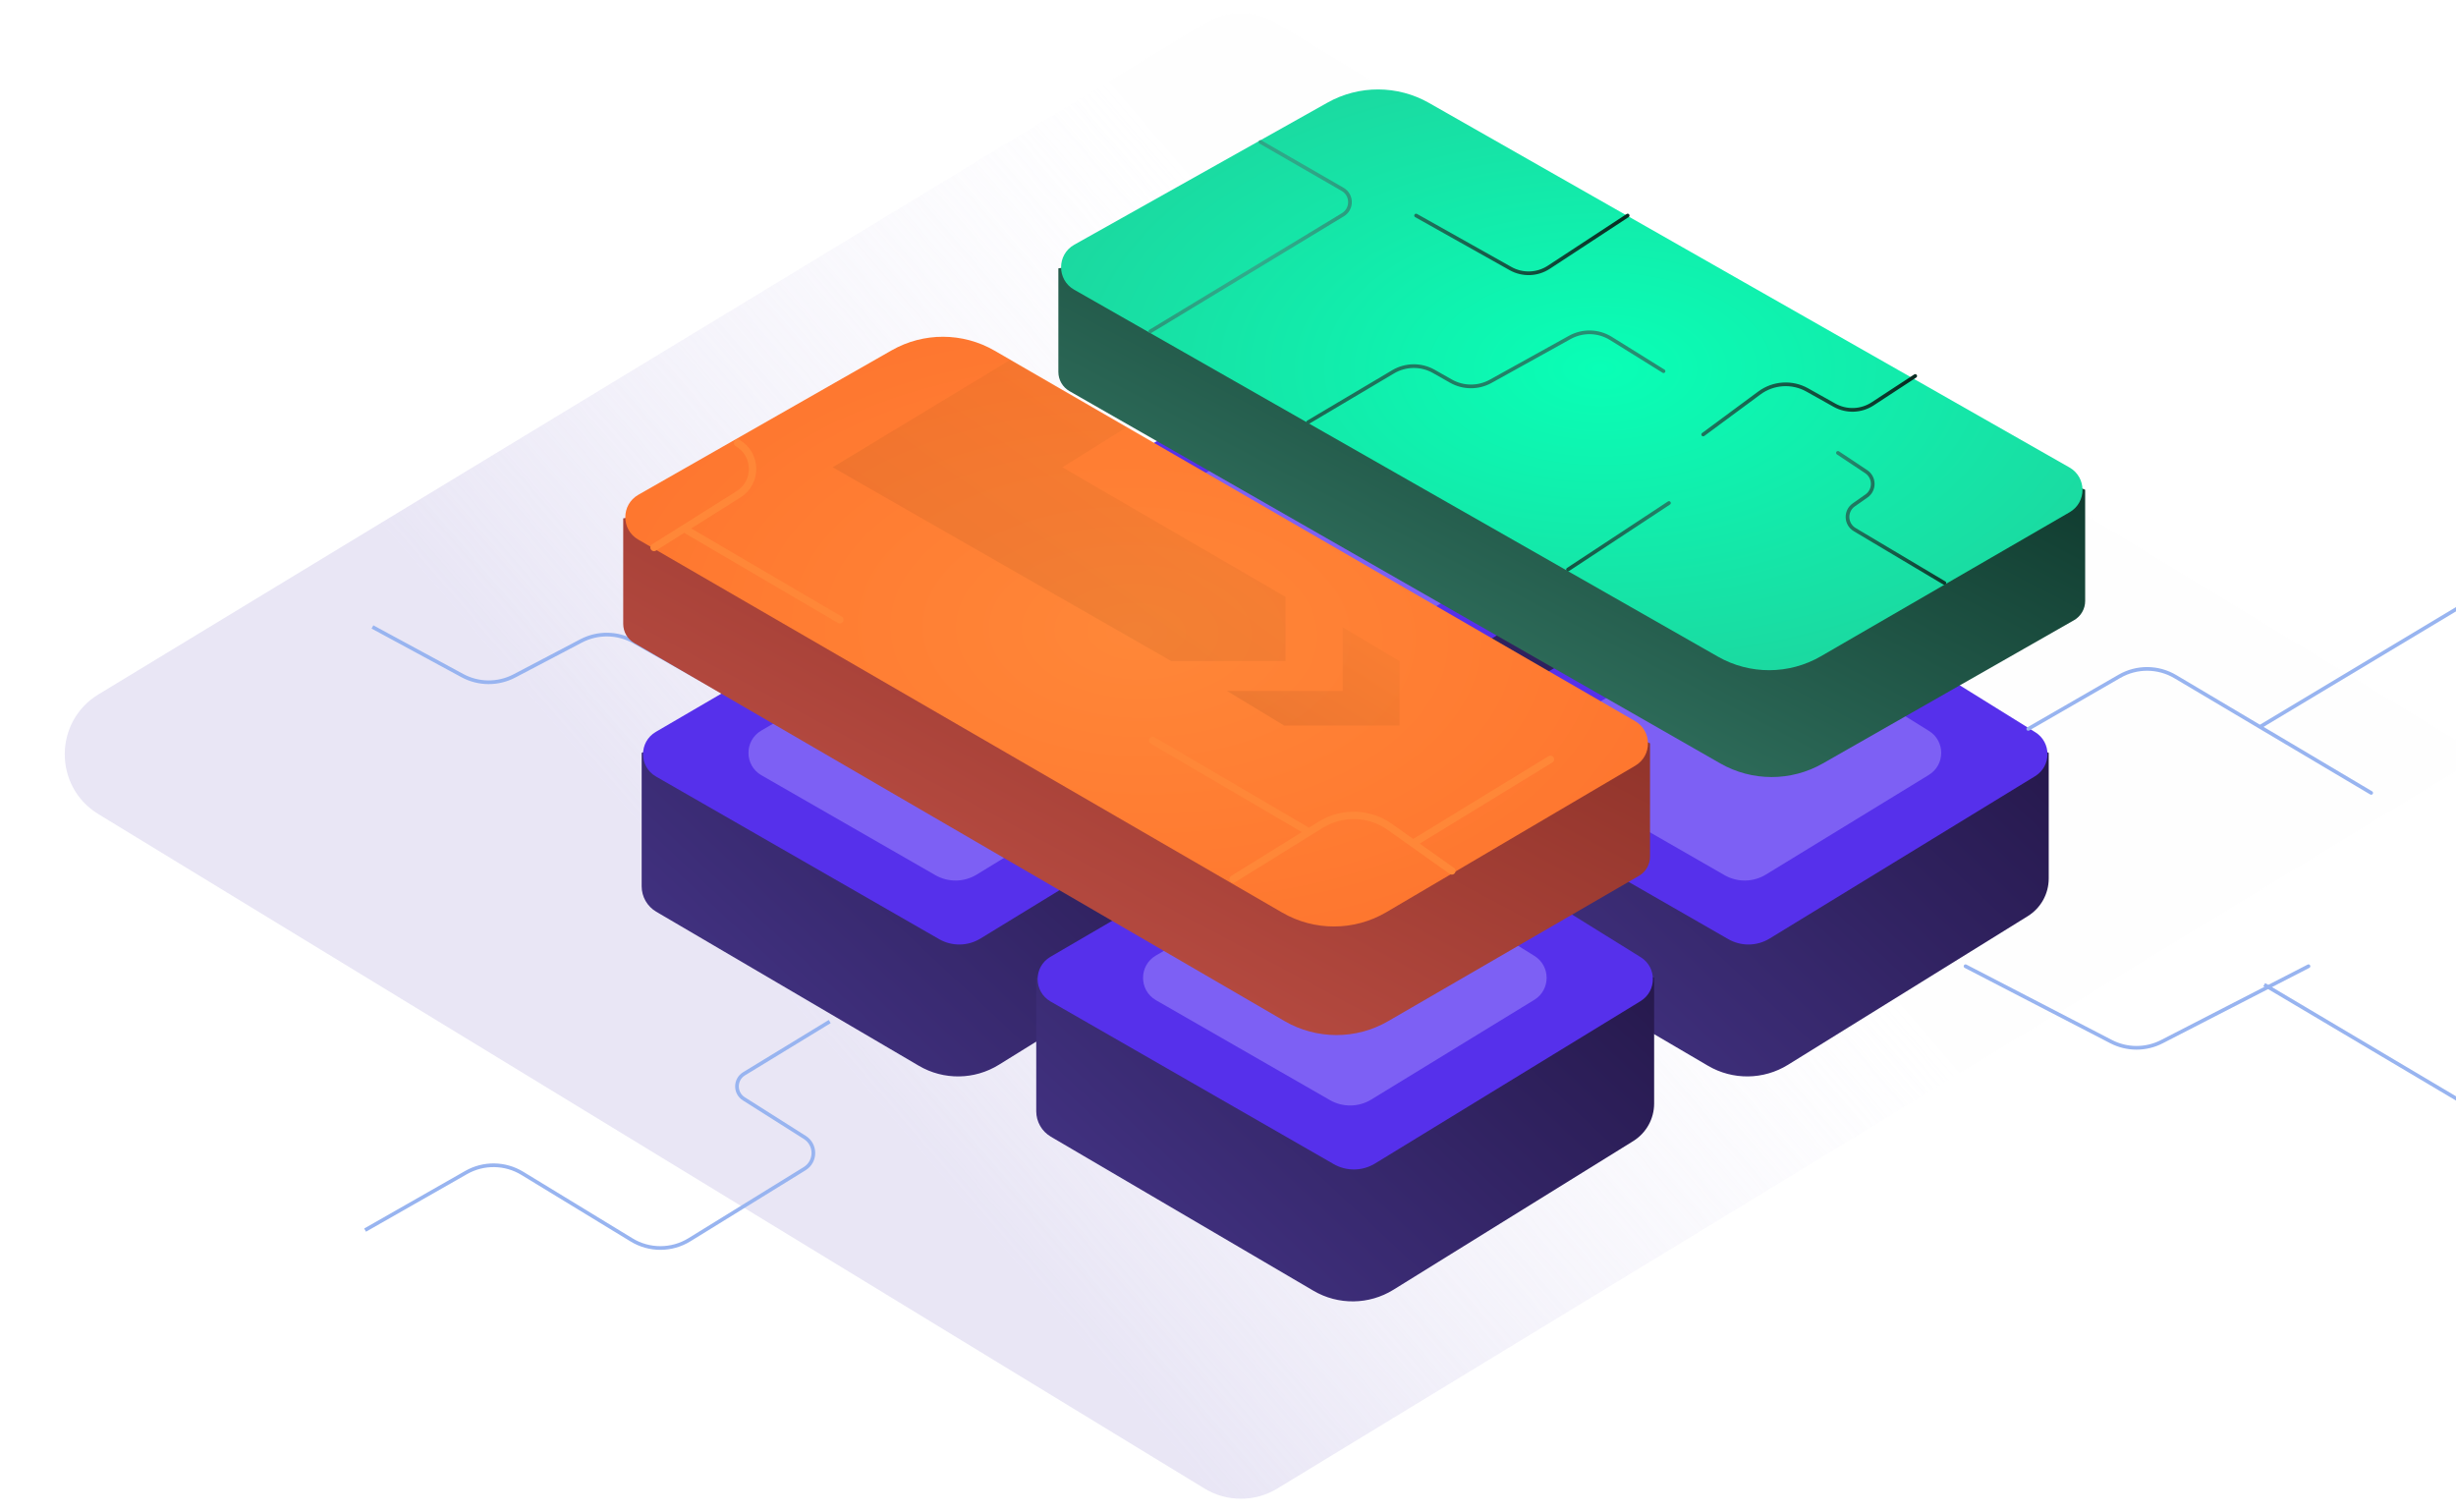 <svg width="666" height="410" viewBox="0 0 666 410" fill="none" xmlns="http://www.w3.org/2000/svg">
<g opacity="0.573" filter="url(#filter0_f)">
<path fill-rule="evenodd" clip-rule="evenodd" d="M26.707 188.284C14.53 195.672 14.512 213.336 26.673 220.75L326.62 403.615C332.688 407.315 340.315 407.318 346.387 403.624L673 204.876L346.361 6.304C340.302 2.621 332.696 2.618 326.634 6.296L26.707 188.284Z" fill="url(#paint0_linear)"/>
</g>
<path fill-rule="evenodd" clip-rule="evenodd" d="M281 142.149V178.317C281 181.156 282.504 183.781 284.952 185.218L356.166 226.992C362.885 230.934 371.235 230.832 377.856 226.728L442.88 186.419C446.409 184.23 448.557 180.373 448.557 176.219V142.149L364.778 106.721L281 142.149Z" fill="url(#paint1_linear)"/>
<path fill-rule="evenodd" clip-rule="evenodd" d="M284.85 136.446C280.201 139.157 280.223 145.883 284.89 148.563L361.654 192.648C365.14 194.65 369.441 194.591 372.871 192.493L444.87 148.465C449.316 145.746 449.338 139.296 444.911 136.547L372.933 91.849C369.473 89.7 365.108 89.639 361.589 91.692L284.85 136.446Z" fill="#5630EB"/>
<g filter="url(#filter1_f)">
<path fill-rule="evenodd" clip-rule="evenodd" d="M321.542 136.286C316.893 138.998 316.916 145.723 321.583 148.403L360.414 170.704C363.901 172.706 368.201 172.647 371.631 170.55L408.006 148.306C412.452 145.587 412.474 139.137 408.047 136.387L371.693 113.812C368.233 111.663 363.868 111.602 360.349 113.655L321.542 136.286Z" fill="#6C52DA" style="mix-blend-mode:lighten"/>
</g>
<g filter="url(#filter2_f)">
<path fill-rule="evenodd" clip-rule="evenodd" d="M313.44 136.1C308.791 138.812 308.813 145.537 313.48 148.217L360.641 175.302C364.127 177.304 368.428 177.244 371.858 175.147L416.055 148.12C420.502 145.401 420.524 138.951 416.096 136.201L371.92 108.768C368.46 106.619 364.094 106.559 360.576 108.611L313.44 136.1Z" fill="#7D60F4" style="mix-blend-mode:lighten"/>
</g>
<path fill-rule="evenodd" clip-rule="evenodd" d="M388 204.149V240.317C388 243.156 389.504 245.781 391.952 247.218L463.166 288.992C469.885 292.934 478.235 292.832 484.856 288.728L549.88 248.419C553.409 246.23 555.557 242.373 555.557 238.219V204.149L471.778 168.721L388 204.149Z" fill="url(#paint2_linear)"/>
<path fill-rule="evenodd" clip-rule="evenodd" d="M391.85 198.446C387.201 201.157 387.223 207.883 391.89 210.563L468.654 254.648C472.14 256.65 476.441 256.591 479.871 254.493L551.87 210.465C556.316 207.746 556.338 201.296 551.911 198.547L479.933 153.849C476.473 151.7 472.108 151.639 468.589 153.692L391.85 198.446Z" fill="#5630EB"/>
<g filter="url(#filter3_f)">
<path fill-rule="evenodd" clip-rule="evenodd" d="M428.542 198.286C423.893 200.998 423.916 207.723 428.583 210.403L467.414 232.704C470.901 234.706 475.201 234.647 478.631 232.55L515.006 210.306C519.452 207.587 519.474 201.137 515.047 198.387L478.693 175.812C475.233 173.663 470.868 173.602 467.349 175.655L428.542 198.286Z" fill="#6C52DA" style="mix-blend-mode:lighten"/>
</g>
<g filter="url(#filter4_f)">
<path fill-rule="evenodd" clip-rule="evenodd" d="M420.44 198.1C415.791 200.812 415.813 207.537 420.48 210.217L467.641 237.302C471.127 239.304 475.428 239.244 478.858 237.147L523.055 210.12C527.502 207.401 527.524 200.951 523.096 198.201L478.92 170.768C475.46 168.619 471.095 168.559 467.576 170.611L420.44 198.1Z" fill="#7D60F4" style="mix-blend-mode:lighten"/>
</g>
<path fill-rule="evenodd" clip-rule="evenodd" d="M174 204.149V240.317C174 243.156 175.504 245.781 177.952 247.218L249.166 288.992C255.885 292.934 264.235 292.832 270.856 288.728L335.88 248.419C339.409 246.23 341.557 242.373 341.557 238.219V204.149L257.778 168.721L174 204.149Z" fill="url(#paint3_linear)"/>
<path fill-rule="evenodd" clip-rule="evenodd" d="M177.85 198.446C173.201 201.157 173.223 207.883 177.89 210.563L254.654 254.648C258.14 256.65 262.441 256.591 265.871 254.493L337.87 210.465C342.316 207.746 342.338 201.296 337.911 198.547L265.933 153.849C262.473 151.7 258.108 151.639 254.589 153.692L177.85 198.446Z" fill="#5630EB"/>
<g filter="url(#filter5_f)">
<path fill-rule="evenodd" clip-rule="evenodd" d="M214.542 198.286C209.893 200.998 209.916 207.723 214.583 210.403L253.414 232.704C256.901 234.706 261.201 234.647 264.631 232.55L301.006 210.306C305.452 207.587 305.474 201.137 301.047 198.387L264.693 175.812C261.233 173.663 256.868 173.602 253.349 175.655L214.542 198.286Z" fill="#6C52DA" style="mix-blend-mode:lighten"/>
</g>
<g filter="url(#filter6_f)">
<path fill-rule="evenodd" clip-rule="evenodd" d="M206.44 198.1C201.791 200.812 201.813 207.537 206.48 210.217L253.641 237.302C257.127 239.304 261.428 239.244 264.858 237.147L309.055 210.12C313.502 207.401 313.524 200.951 309.096 198.201L264.92 170.768C261.46 168.619 257.094 168.559 253.576 170.611L206.44 198.1Z" fill="#7D60F4" style="mix-blend-mode:lighten"/>
</g>
<path fill-rule="evenodd" clip-rule="evenodd" d="M281 265.149V301.317C281 304.156 282.504 306.781 284.952 308.218L356.166 349.992C362.885 353.934 371.235 353.832 377.856 349.728L442.88 309.419C446.409 307.23 448.557 303.373 448.557 299.219V265.149L364.778 229.721L281 265.149Z" fill="url(#paint4_linear)"/>
<path fill-rule="evenodd" clip-rule="evenodd" d="M284.85 259.446C280.201 262.157 280.223 268.883 284.89 271.563L361.654 315.648C365.14 317.65 369.441 317.591 372.871 315.493L444.87 271.465C449.316 268.746 449.338 262.296 444.911 259.547L372.933 214.849C369.473 212.7 365.108 212.639 361.589 214.692L284.85 259.446Z" fill="#5630EB"/>
<g filter="url(#filter7_f)">
<path fill-rule="evenodd" clip-rule="evenodd" d="M321.542 259.286C316.893 261.998 316.916 268.723 321.583 271.403L360.414 293.704C363.901 295.706 368.201 295.647 371.631 293.55L408.006 271.306C412.452 268.587 412.474 262.137 408.047 259.387L371.693 236.812C368.233 234.663 363.868 234.602 360.349 236.655L321.542 259.286Z" fill="#6C52DA" style="mix-blend-mode:lighten"/>
</g>
<g filter="url(#filter8_f)">
<path fill-rule="evenodd" clip-rule="evenodd" d="M313.44 259.1C308.791 261.812 308.813 268.537 313.48 271.217L360.641 298.302C364.127 300.304 368.428 300.244 371.858 298.147L416.055 271.12C420.502 268.401 420.524 261.951 416.096 259.201L371.92 231.768C368.46 229.619 364.094 229.559 360.576 231.611L313.44 259.1Z" fill="#7D60F4" style="mix-blend-mode:lighten"/>
</g>
<g filter="url(#filter9_d)">
<path fill-rule="evenodd" clip-rule="evenodd" d="M282 85.852C282 88.004 283.153 89.992 285.021 91.06L461.503 192.008C470.104 196.929 480.666 196.936 489.274 192.028L557.412 153.177C559.285 152.109 560.44 150.12 560.44 147.964V117.793L374.936 47.232C370.416 45.513 365.529 44.994 360.749 45.724L282 57.765V85.852Z" fill="url(#paint5_linear)"/>
<path fill-rule="evenodd" clip-rule="evenodd" d="M286.313 51.358C281.565 54.023 281.542 60.849 286.272 63.545L460.863 163.056C469.517 167.988 480.14 167.952 488.76 162.961L556.226 123.894C560.902 121.186 560.877 114.425 556.18 111.753L382.52 12.918C373.987 8.061 363.532 8.029 354.969 12.834L286.313 51.358Z" fill="url(#paint6_radial)"/>
<path d="M522.27 143.091L497.949 128.609C495.455 127.124 495.323 123.562 497.699 121.896L501.131 119.491C503.437 117.875 503.395 114.443 501.049 112.884L493.397 107.799" stroke="url(#paint7_radial)" stroke-linecap="round"/>
<path d="M420.205 139.423L447.577 121.395" stroke="url(#paint8_radial)" stroke-linecap="round" stroke-linejoin="round"/>
<path d="M349.735 99.485L372.779 85.816C376.172 83.804 380.383 83.762 383.815 85.707L388.465 88.344C391.798 90.233 395.874 90.252 399.225 88.394L420.687 76.491C424.177 74.555 428.442 74.662 431.831 76.77L446.109 85.65" stroke="url(#paint9_radial)" stroke-linecap="round"/>
<path d="M306.941 74.85L359.15 43.227C361.753 41.65 361.712 37.86 359.076 36.34L336.807 23.503" stroke="url(#paint10_radial)" stroke-linecap="round"/>
<path d="M436.378 43.444L414.993 57.465C411.872 59.511 407.87 59.649 404.615 57.822L379.003 43.444" stroke="url(#paint11_radial)" stroke-linecap="round"/>
<path d="M514.356 86.951L502.81 94.508C499.692 96.549 495.697 96.686 492.446 94.864L487.898 92.316L485.088 90.741C480.972 88.434 475.886 88.754 472.091 91.558L456.857 102.814" stroke="url(#paint12_radial)" stroke-linecap="round"/>
</g>
<path d="M195 187L171.908 174.001C167.477 171.506 162.083 171.427 157.579 173.79L139.488 183.285C135.063 185.607 129.772 185.573 125.377 183.194L101 170" stroke="#98B4F0"/>
<g filter="url(#filter10_d)">
<path fill-rule="evenodd" clip-rule="evenodd" d="M164 154.18C164 156.317 165.137 158.293 166.985 159.367L343.334 261.873C352.021 266.922 362.748 266.93 371.442 261.892L439.448 222.489C441.3 221.416 442.44 219.438 442.44 217.298V186.554L257.03 114.887C252.451 113.118 247.487 112.583 242.636 113.336L164 125.554V154.18Z" fill="url(#paint13_linear)"/>
<path fill-rule="evenodd" clip-rule="evenodd" d="M168.1 119.166C163.408 121.841 163.385 128.597 168.059 131.304L342.694 232.451C351.434 237.513 362.222 237.476 370.927 232.354L438.436 192.63C443.056 189.911 443.031 183.221 438.391 180.537L264.687 80.078C256.068 75.093 245.45 75.061 236.8 79.993L168.1 119.166Z" fill="url(#paint14_radial)"/>
<path fill-rule="evenodd" clip-rule="evenodd" d="M300.411 100.897L283.08 111.706L343.596 146.851V164.255H325.65H312.614L220.802 111.706L268.819 82.661L300.411 100.897Z" fill="url(#paint15_linear)"/>
<path fill-rule="evenodd" clip-rule="evenodd" d="M359.089 155.097V172.354H327.725L343.233 181.74H374.503V164.265L359.089 155.097Z" fill="url(#paint16_linear)"/>
<path d="M329.395 223.369L353.105 208.655C358.917 205.047 366.326 205.275 371.906 209.234L388.704 221.152" stroke="#FF8738" stroke-width="2" stroke-linecap="round"/>
<path d="M378.68 213.378L415.434 190.898" stroke="#FF8738" stroke-width="2" stroke-linecap="round"/>
<path d="M172.353 133.449L195.281 119.03C200.45 115.78 200.312 108.2 195.028 105.141V105.141" stroke="#FF8738" stroke-width="2" stroke-linecap="round"/>
<path d="M181.161 128.697L222.742 153.047" stroke="#FF8738" stroke-width="2" stroke-linecap="round"/>
<path d="M307.561 185.77L349.142 210.12" stroke="#FF8738" stroke-width="2" stroke-linecap="round"/>
</g>
<path d="M225 277L201.77 291.162C199.238 292.706 199.207 296.371 201.713 297.957L218.239 308.418C221.362 310.394 221.336 314.958 218.191 316.898L186.951 336.171C182.149 339.134 176.089 339.151 171.27 336.215L141.637 318.159C136.979 315.32 131.146 315.234 126.406 317.935L99 333.552" stroke="#98B4F0"/>
<path d="M533 262L572.475 282.44C576.788 284.673 581.915 284.68 586.234 282.458L626 262" stroke="#98B4F0" stroke-linecap="round"/>
<path d="M614 267L673 302" stroke="#98B4F0"/>
<path d="M550 197.651L574.741 183.384C579.437 180.676 585.228 180.712 589.89 183.479L643 215" stroke="#98B4F0" stroke-linecap="round"/>
<path d="M613 197L673 161" stroke="#98B4F0"/>
<defs>
<filter id="filter0_f" x="14.845" y="0.821" width="660.873" height="408.29" filterUnits="userSpaceOnUse" color-interpolation-filters="sRGB">
<feFlood flood-opacity="0" result="BackgroundImageFix"/>
<feBlend mode="normal" in="SourceGraphic" in2="BackgroundImageFix" result="shape"/>
<feGaussianBlur stdDeviation="1.359" result="effect1_foregroundBlur"/>
</filter>
<filter id="filter1_f" x="307.196" y="101.283" width="115.032" height="81.755" filterUnits="userSpaceOnUse" color-interpolation-filters="sRGB">
<feFlood flood-opacity="0" result="BackgroundImageFix"/>
<feBlend mode="normal" in="SourceGraphic" in2="BackgroundImageFix" result="shape"/>
<feGaussianBlur stdDeviation="5.437" result="effect1_foregroundBlur"/>
</filter>
<filter id="filter2_f" x="239.291" y="36.438" width="250.788" height="211" filterUnits="userSpaceOnUse" color-interpolation-filters="sRGB">
<feFlood flood-opacity="0" result="BackgroundImageFix"/>
<feBlend mode="normal" in="SourceGraphic" in2="BackgroundImageFix" result="shape"/>
<feGaussianBlur stdDeviation="35.338" result="effect1_foregroundBlur"/>
</filter>
<filter id="filter3_f" x="414.196" y="163.283" width="115.032" height="81.755" filterUnits="userSpaceOnUse" color-interpolation-filters="sRGB">
<feFlood flood-opacity="0" result="BackgroundImageFix"/>
<feBlend mode="normal" in="SourceGraphic" in2="BackgroundImageFix" result="shape"/>
<feGaussianBlur stdDeviation="5.437" result="effect1_foregroundBlur"/>
</filter>
<filter id="filter4_f" x="346.291" y="98.438" width="250.788" height="211" filterUnits="userSpaceOnUse" color-interpolation-filters="sRGB">
<feFlood flood-opacity="0" result="BackgroundImageFix"/>
<feBlend mode="normal" in="SourceGraphic" in2="BackgroundImageFix" result="shape"/>
<feGaussianBlur stdDeviation="35.338" result="effect1_foregroundBlur"/>
</filter>
<filter id="filter5_f" x="200.196" y="163.283" width="115.032" height="81.755" filterUnits="userSpaceOnUse" color-interpolation-filters="sRGB">
<feFlood flood-opacity="0" result="BackgroundImageFix"/>
<feBlend mode="normal" in="SourceGraphic" in2="BackgroundImageFix" result="shape"/>
<feGaussianBlur stdDeviation="5.437" result="effect1_foregroundBlur"/>
</filter>
<filter id="filter6_f" x="132.291" y="98.438" width="250.788" height="211" filterUnits="userSpaceOnUse" color-interpolation-filters="sRGB">
<feFlood flood-opacity="0" result="BackgroundImageFix"/>
<feBlend mode="normal" in="SourceGraphic" in2="BackgroundImageFix" result="shape"/>
<feGaussianBlur stdDeviation="35.338" result="effect1_foregroundBlur"/>
</filter>
<filter id="filter7_f" x="307.196" y="224.283" width="115.032" height="81.755" filterUnits="userSpaceOnUse" color-interpolation-filters="sRGB">
<feFlood flood-opacity="0" result="BackgroundImageFix"/>
<feBlend mode="normal" in="SourceGraphic" in2="BackgroundImageFix" result="shape"/>
<feGaussianBlur stdDeviation="5.437" result="effect1_foregroundBlur"/>
</filter>
<filter id="filter8_f" x="239.291" y="159.438" width="250.788" height="211" filterUnits="userSpaceOnUse" color-interpolation-filters="sRGB">
<feFlood flood-opacity="0" result="BackgroundImageFix"/>
<feBlend mode="normal" in="SourceGraphic" in2="BackgroundImageFix" result="shape"/>
<feGaussianBlur stdDeviation="35.338" result="effect1_foregroundBlur"/>
</filter>
<filter id="filter9_d" x="271" y="8.253" width="310.44" height="218.451" filterUnits="userSpaceOnUse" color-interpolation-filters="sRGB">
<feFlood flood-opacity="0" result="BackgroundImageFix"/>
<feColorMatrix in="SourceAlpha" type="matrix" values="0 0 0 0 0 0 0 0 0 0 0 0 0 0 0 0 0 0 127 0"/>
<feOffset dx="5" dy="15"/>
<feGaussianBlur stdDeviation="8"/>
<feColorMatrix type="matrix" values="0 0 0 0 0.125 0 0 0 0 0.118 0 0 0 0 0.118 0 0 0 0.59 0"/>
<feBlend mode="normal" in2="BackgroundImageFix" result="effect1_dropShadow"/>
<feBlend mode="normal" in="SourceGraphic" in2="effect1_dropShadow" result="shape"/>
</filter>
<filter id="filter10_d" x="153" y="75.316" width="310.44" height="221.349" filterUnits="userSpaceOnUse" color-interpolation-filters="sRGB">
<feFlood flood-opacity="0" result="BackgroundImageFix"/>
<feColorMatrix in="SourceAlpha" type="matrix" values="0 0 0 0 0 0 0 0 0 0 0 0 0 0 0 0 0 0 127 0"/>
<feOffset dx="5" dy="15"/>
<feGaussianBlur stdDeviation="8"/>
<feColorMatrix type="matrix" values="0 0 0 0 0.124 0 0 0 0 0.117 0 0 0 0 0.117 0 0 0 0.6 0"/>
<feBlend mode="normal" in2="BackgroundImageFix" result="effect1_dropShadow"/>
<feBlend mode="normal" in="SourceGraphic" in2="effect1_dropShadow" result="shape"/>
</filter>
<linearGradient id="paint0_linear" x1="251.122" y1="314.373" x2="424.179" y2="165.868" gradientUnits="userSpaceOnUse">
<stop stop-color="#D8D3EE"/>
<stop offset="1" stop-color="#ECEAF9" stop-opacity="0.01"/>
</linearGradient>
<linearGradient id="paint1_linear" x1="401.696" y1="75.866" x2="282.284" y2="203.859" gradientUnits="userSpaceOnUse">
<stop stop-color="#180D39"/>
<stop stop-color="#231647"/>
<stop offset="1" stop-color="#433384"/>
</linearGradient>
<linearGradient id="paint2_linear" x1="508.696" y1="137.866" x2="389.284" y2="265.859" gradientUnits="userSpaceOnUse">
<stop stop-color="#180D39"/>
<stop stop-color="#231647"/>
<stop offset="1" stop-color="#433384"/>
</linearGradient>
<linearGradient id="paint3_linear" x1="294.696" y1="137.866" x2="175.284" y2="265.859" gradientUnits="userSpaceOnUse">
<stop stop-color="#180D39"/>
<stop stop-color="#231647"/>
<stop offset="1" stop-color="#433384"/>
</linearGradient>
<linearGradient id="paint4_linear" x1="401.696" y1="198.866" x2="282.284" y2="326.859" gradientUnits="userSpaceOnUse">
<stop stop-color="#180D39"/>
<stop stop-color="#231647"/>
<stop offset="1" stop-color="#433384"/>
</linearGradient>
<linearGradient id="paint5_linear" x1="498.57" y1="63.087" x2="427.377" y2="199.182" gradientUnits="userSpaceOnUse">
<stop stop-color="#0B3328"/>
<stop offset="1" stop-color="#327360"/>
</linearGradient>
<radialGradient id="paint6_radial" cx="0" cy="0" r="1" gradientUnits="userSpaceOnUse" gradientTransform="translate(428.933 84.932) rotate(90) scale(274.774 484.256)">
<stop stop-color="#09FFB6"/>
<stop offset="1" stop-color="#428772"/>
</radialGradient>
<radialGradient id="paint7_radial" cx="0" cy="0" r="1" gradientUnits="userSpaceOnUse" gradientTransform="translate(465.454 112.903) rotate(37.078) scale(71.216 121.674)">
<stop stop-color="#34B694"/>
<stop offset="1" stop-color="#082D22"/>
</radialGradient>
<radialGradient id="paint8_radial" cx="0" cy="0" r="1" gradientUnits="userSpaceOnUse" gradientTransform="translate(455.683 85.192) rotate(147.98) scale(85.28 123.375)">
<stop stop-color="#34B694"/>
<stop offset="1" stop-color="#082D22"/>
</radialGradient>
<radialGradient id="paint9_radial" cx="0" cy="0" r="1" gradientUnits="userSpaceOnUse" gradientTransform="translate(474.647 25.841) rotate(166.44) scale(261.881 192.096)">
<stop stop-color="#34B694"/>
<stop offset="1" stop-color="#082D22"/>
</radialGradient>
<radialGradient id="paint10_radial" cx="0" cy="0" r="1" gradientUnits="userSpaceOnUse" gradientTransform="translate(334.207 44.888) rotate(30.857) scale(121.794 190.479)">
<stop stop-color="#34B694"/>
<stop offset="1" stop-color="#082D22"/>
</radialGradient>
<radialGradient id="paint11_radial" cx="0" cy="0" r="1" gradientUnits="userSpaceOnUse" gradientTransform="translate(326.377 45.953) rotate(10.864) scale(112.009 73.64)">
<stop stop-color="#34B694"/>
<stop offset="1" stop-color="#082D22"/>
</radialGradient>
<radialGradient id="paint12_radial" cx="0" cy="0" r="1" gradientUnits="userSpaceOnUse" gradientTransform="translate(404.117 89.246) rotate(9.929) scale(111.915 67.519)">
<stop stop-color="#34B694"/>
<stop offset="1" stop-color="#082D22"/>
</radialGradient>
<linearGradient id="paint13_linear" x1="380.57" y1="130.962" x2="307.566" y2="268.298" gradientUnits="userSpaceOnUse">
<stop stop-color="#8B3027"/>
<stop offset="1" stop-color="#BA4D43"/>
</linearGradient>
<radialGradient id="paint14_radial" cx="0" cy="0" r="1" gradientUnits="userSpaceOnUse" gradientTransform="translate(303.22 156.274) rotate(91.852) scale(291.151 504.594)">
<stop stop-color="#FF8738"/>
<stop offset="1" stop-color="#FD4F1A"/>
</radialGradient>
<linearGradient id="paint15_linear" x1="311.695" y1="71.268" x2="242.741" y2="167.535" gradientUnits="userSpaceOnUse">
<stop stop-color="#C06E1A" stop-opacity="0.083"/>
<stop offset="1" stop-color="#210D01" stop-opacity="0.083"/>
</linearGradient>
<linearGradient id="paint16_linear" x1="362.351" y1="151.376" x2="341.143" y2="185.918" gradientUnits="userSpaceOnUse">
<stop stop-color="#C06E1A" stop-opacity="0.083"/>
<stop offset="1" stop-color="#210D01" stop-opacity="0.083"/>
</linearGradient>
</defs>
</svg>
